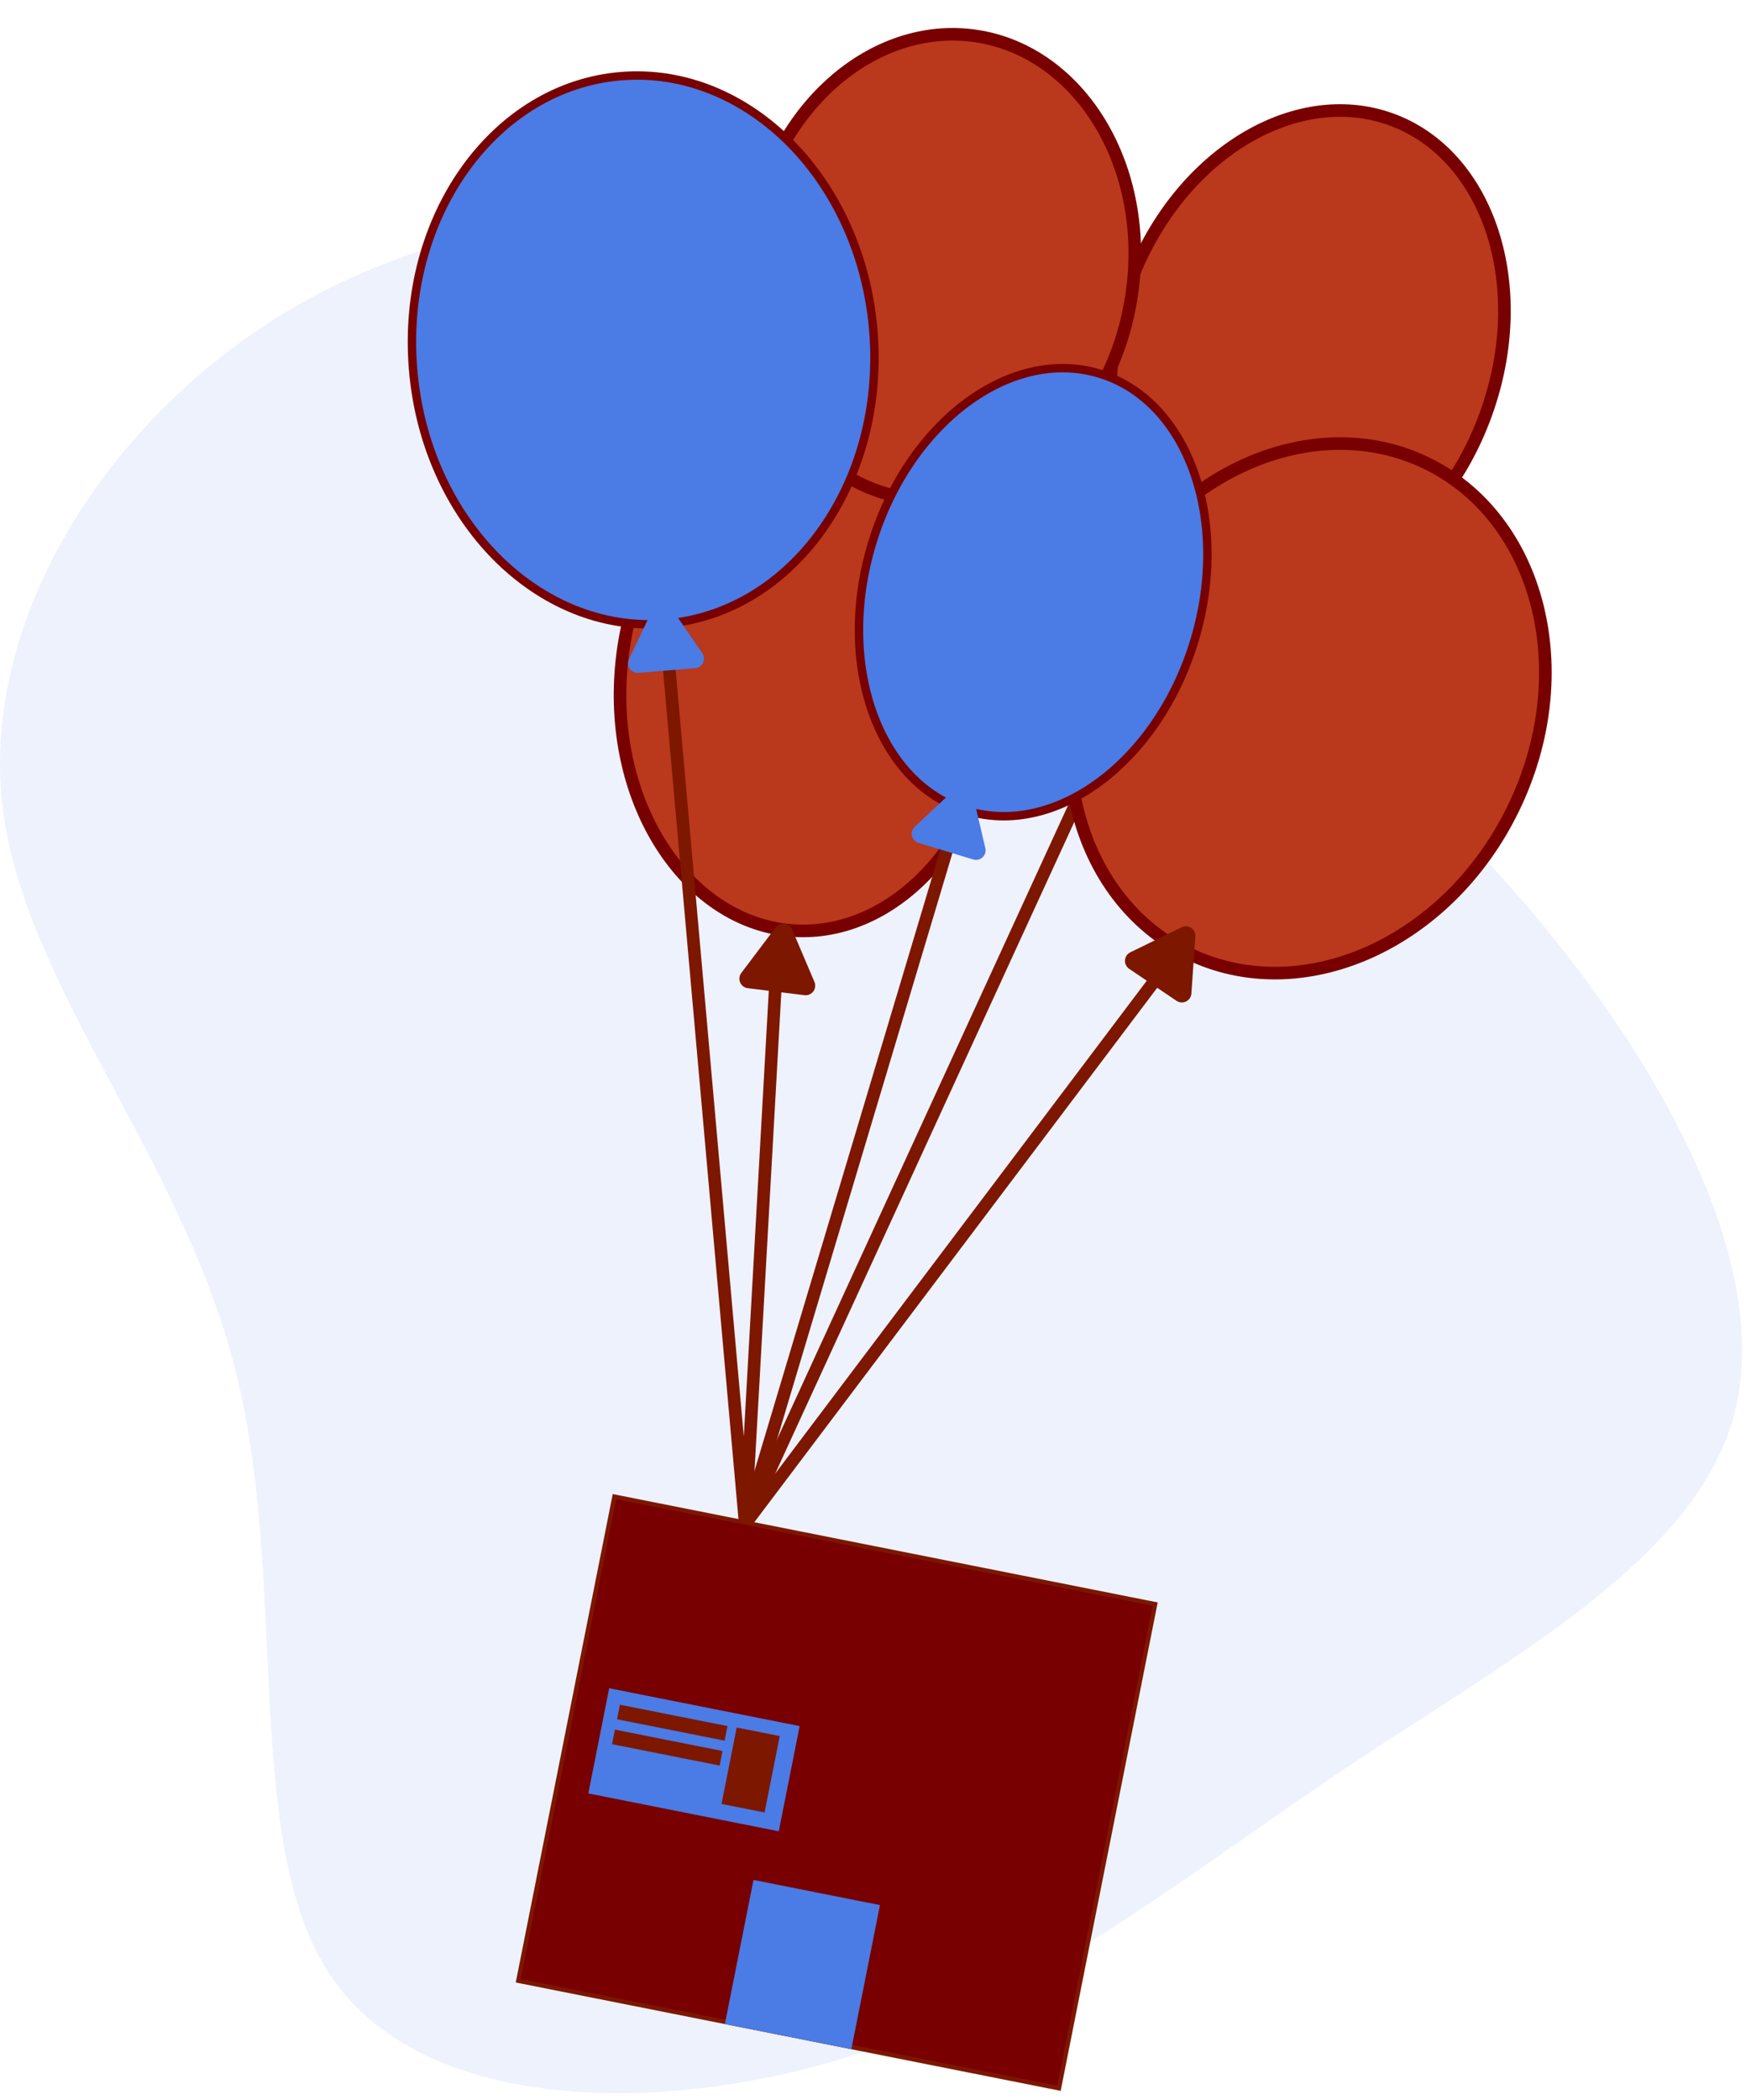 <svg xmlns="http://www.w3.org/2000/svg" width="208" height="250" viewBox="0 0 208 250" fill="none">
<path d="M32.725 37.982C12.385 50.776 -2.021 73.757 0.232 95.419C2.535 117.031 21.503 137.369 28.018 163.003C34.534 188.638 28.656 219.655 39.537 235.434C50.365 251.265 78.072 251.95 100.647 244.99C123.288 238.081 140.833 223.526 160.337 210.49C179.842 197.501 201.27 185.985 206.309 169.37C211.348 152.806 199.986 131.132 187.635 114.974C175.333 98.751 161.956 88.068 148.137 73.123C134.318 58.177 120.006 39.014 99.716 30.735C79.379 22.45 53.06 25.144 32.725 37.982Z" fill="#4B7BE5" fill-opacity="0.1"/>
<path d="M88.778 181.418L93.076 104.793" stroke="#7D1700" stroke-width="1.5" stroke-miterlimit="10" stroke-linecap="round"/>
<path d="M88.778 181.418L140.652 112.649" stroke="#7D1700" stroke-width="1.5" stroke-miterlimit="10" stroke-linecap="round"/>
<path d="M88.778 181.418L143.912 61.368" stroke="#7D1700" stroke-width="1.5" stroke-miterlimit="10" stroke-linecap="round"/>
<path d="M165.744 14.222C177.31 18.429 182.56 34.048 176.986 49.371C171.412 64.694 157.354 73.289 145.787 69.082C134.221 64.874 128.971 49.255 134.545 33.932C140.119 18.609 154.177 10.014 165.744 14.222Z" fill="#BA381C" stroke="#780000" stroke-width="1.5"/>
<path d="M98.516 52.551C110.794 53.408 120.146 66.975 119.011 83.24C117.877 99.506 106.732 111.643 94.454 110.787C82.176 109.93 72.824 96.364 73.958 80.098C75.093 63.832 86.238 51.695 98.516 52.551Z" fill="#BA381C" stroke="#780000" stroke-width="1.5"/>
<path d="M169.963 55.153C183.398 61.691 188.173 80.034 180.276 96.26C172.38 112.486 154.999 120.046 141.564 113.508C128.129 106.97 123.354 88.627 131.25 72.401C139.147 56.175 156.527 48.615 169.963 55.153Z" fill="#BA381C" stroke="#780000" stroke-width="1.5"/>
<path d="M116.336 4.299C128.717 6.183 137.128 19.918 134.797 35.24C132.466 50.563 120.351 61.176 107.97 59.292C95.589 57.409 87.178 43.674 89.51 28.351C91.841 13.028 103.955 2.416 116.336 4.299Z" fill="#BA381C" stroke="#780000" stroke-width="1.5"/>
<path d="M130.98 44.477C136.225 46.069 140.142 50.385 142.206 56.151C144.271 61.916 144.465 69.1 142.273 76.326C140.08 83.553 135.926 89.416 131.006 93.063C126.086 96.709 120.43 98.12 115.185 96.529C109.941 94.937 106.023 90.621 103.959 84.856C101.895 79.09 101.7 71.907 103.893 64.68C106.086 57.453 110.24 51.59 115.16 47.943C120.08 44.297 125.735 42.886 130.98 44.477Z" fill="#4B7BE5" stroke="#780000"/>
<path d="M94.357 110.639L97.025 116.905C97.103 117.089 97.131 117.29 97.106 117.489C97.082 117.687 97.006 117.875 96.886 118.035C96.766 118.194 96.606 118.32 96.422 118.398C96.239 118.477 96.038 118.506 95.839 118.482L89.084 117.649C88.885 117.625 88.696 117.549 88.536 117.429C88.376 117.308 88.251 117.148 88.173 116.964C88.095 116.779 88.067 116.578 88.091 116.379C88.116 116.18 88.192 115.992 88.313 115.832L92.413 110.399C92.534 110.242 92.693 110.12 92.876 110.044C93.058 109.967 93.257 109.94 93.454 109.964C93.65 109.989 93.836 110.064 93.995 110.182C94.153 110.3 94.278 110.458 94.357 110.639Z" fill="#7D1700"/>
<path d="M88.778 181.418L78.997 71.446" stroke="#7D1700" stroke-width="1.5" stroke-miterlimit="10" stroke-linecap="round"/>
<path d="M88.778 181.418L114.863 94.27" stroke="#7D1700" stroke-width="1.5" stroke-miterlimit="10" stroke-linecap="round"/>
<path d="M115.83 94.35L117.383 100.981C117.428 101.176 117.421 101.379 117.363 101.57C117.305 101.761 117.197 101.934 117.051 102.07C116.905 102.207 116.726 102.302 116.531 102.347C116.337 102.392 116.134 102.385 115.942 102.327L109.421 100.35C109.23 100.292 109.057 100.185 108.92 100.039C108.784 99.893 108.688 99.714 108.642 99.519C108.597 99.324 108.604 99.121 108.662 98.93C108.72 98.739 108.828 98.566 108.974 98.429L113.942 93.778C114.087 93.641 114.267 93.545 114.461 93.5C114.656 93.454 114.86 93.461 115.051 93.519C115.243 93.577 115.415 93.684 115.552 93.83C115.689 93.976 115.785 94.156 115.83 94.35Z" fill="#4B7BE5"/>
<path d="M142.404 111.496L141.929 118.284C141.916 118.484 141.85 118.678 141.738 118.844C141.626 119.011 141.472 119.145 141.292 119.233C141.111 119.321 140.91 119.36 140.71 119.345C140.51 119.33 140.317 119.263 140.151 119.149L134.519 115.343C134.353 115.231 134.219 115.078 134.132 114.898C134.044 114.718 134.005 114.518 134.019 114.319C134.034 114.119 134.1 113.927 134.212 113.761C134.324 113.595 134.478 113.462 134.658 113.375L140.773 110.393C140.953 110.306 141.152 110.268 141.351 110.283C141.549 110.297 141.741 110.364 141.906 110.475C142.071 110.587 142.204 110.74 142.291 110.919C142.378 111.098 142.417 111.297 142.404 111.496Z" fill="#7D1700"/>
<path d="M104.047 39.453C105.502 57.537 94.316 73.041 79.246 74.253C64.177 75.466 50.656 61.95 49.201 43.866C47.746 25.782 58.932 10.278 74.002 9.066C89.071 7.853 102.592 21.369 104.047 39.453Z" fill="#4B7BE5" stroke="#780000"/>
<path d="M79.815 72.167L83.668 77.769C83.78 77.933 83.847 78.124 83.862 78.323C83.877 78.521 83.841 78.72 83.755 78.9C83.67 79.08 83.539 79.234 83.376 79.348C83.212 79.461 83.022 79.53 82.823 79.547L76.05 80.108C75.851 80.123 75.651 80.086 75.471 80C75.291 79.914 75.136 79.782 75.023 79.618C74.909 79.453 74.841 79.262 74.825 79.063C74.808 78.864 74.845 78.664 74.93 78.483L77.85 72.335C77.934 72.154 78.065 71.999 78.229 71.884C78.393 71.77 78.584 71.7 78.783 71.683C78.983 71.666 79.183 71.702 79.364 71.787C79.545 71.871 79.7 72.002 79.815 72.167Z" fill="#4B7BE5"/>
<path d="M73.193 178.16L61.736 235.812L126.154 248.614L137.611 190.961L73.193 178.16Z" fill="#780000"/>
<path d="M73.395 178.463L137.318 191.167L125.956 248.326L62.033 235.618L73.395 178.463ZM72.997 177.87L61.44 236.025L126.356 248.928L137.916 190.779L73 177.879L72.997 177.87Z" fill="#7D1700"/>
<path d="M86.354 240.971L101.42 243.965L104.829 226.812L89.763 223.817L86.354 240.971Z" fill="#4B7BE5"/>
<path d="M70.085 213.515L92.774 218.024L95.262 205.502L72.573 200.993L70.085 213.515Z" fill="#4B7BE5"/>
<path d="M85.954 214.766L91.083 215.785L92.891 206.688L87.762 205.669L85.954 214.766Z" fill="#7D1700"/>
<path d="M73.506 204.689L86.321 207.235L86.666 205.503L73.85 202.956L73.506 204.689Z" fill="#7D1700"/>
<path d="M72.913 207.653L85.729 210.2L86.073 208.467L73.258 205.92L72.913 207.653Z" fill="#7D1700"/>
</svg>
